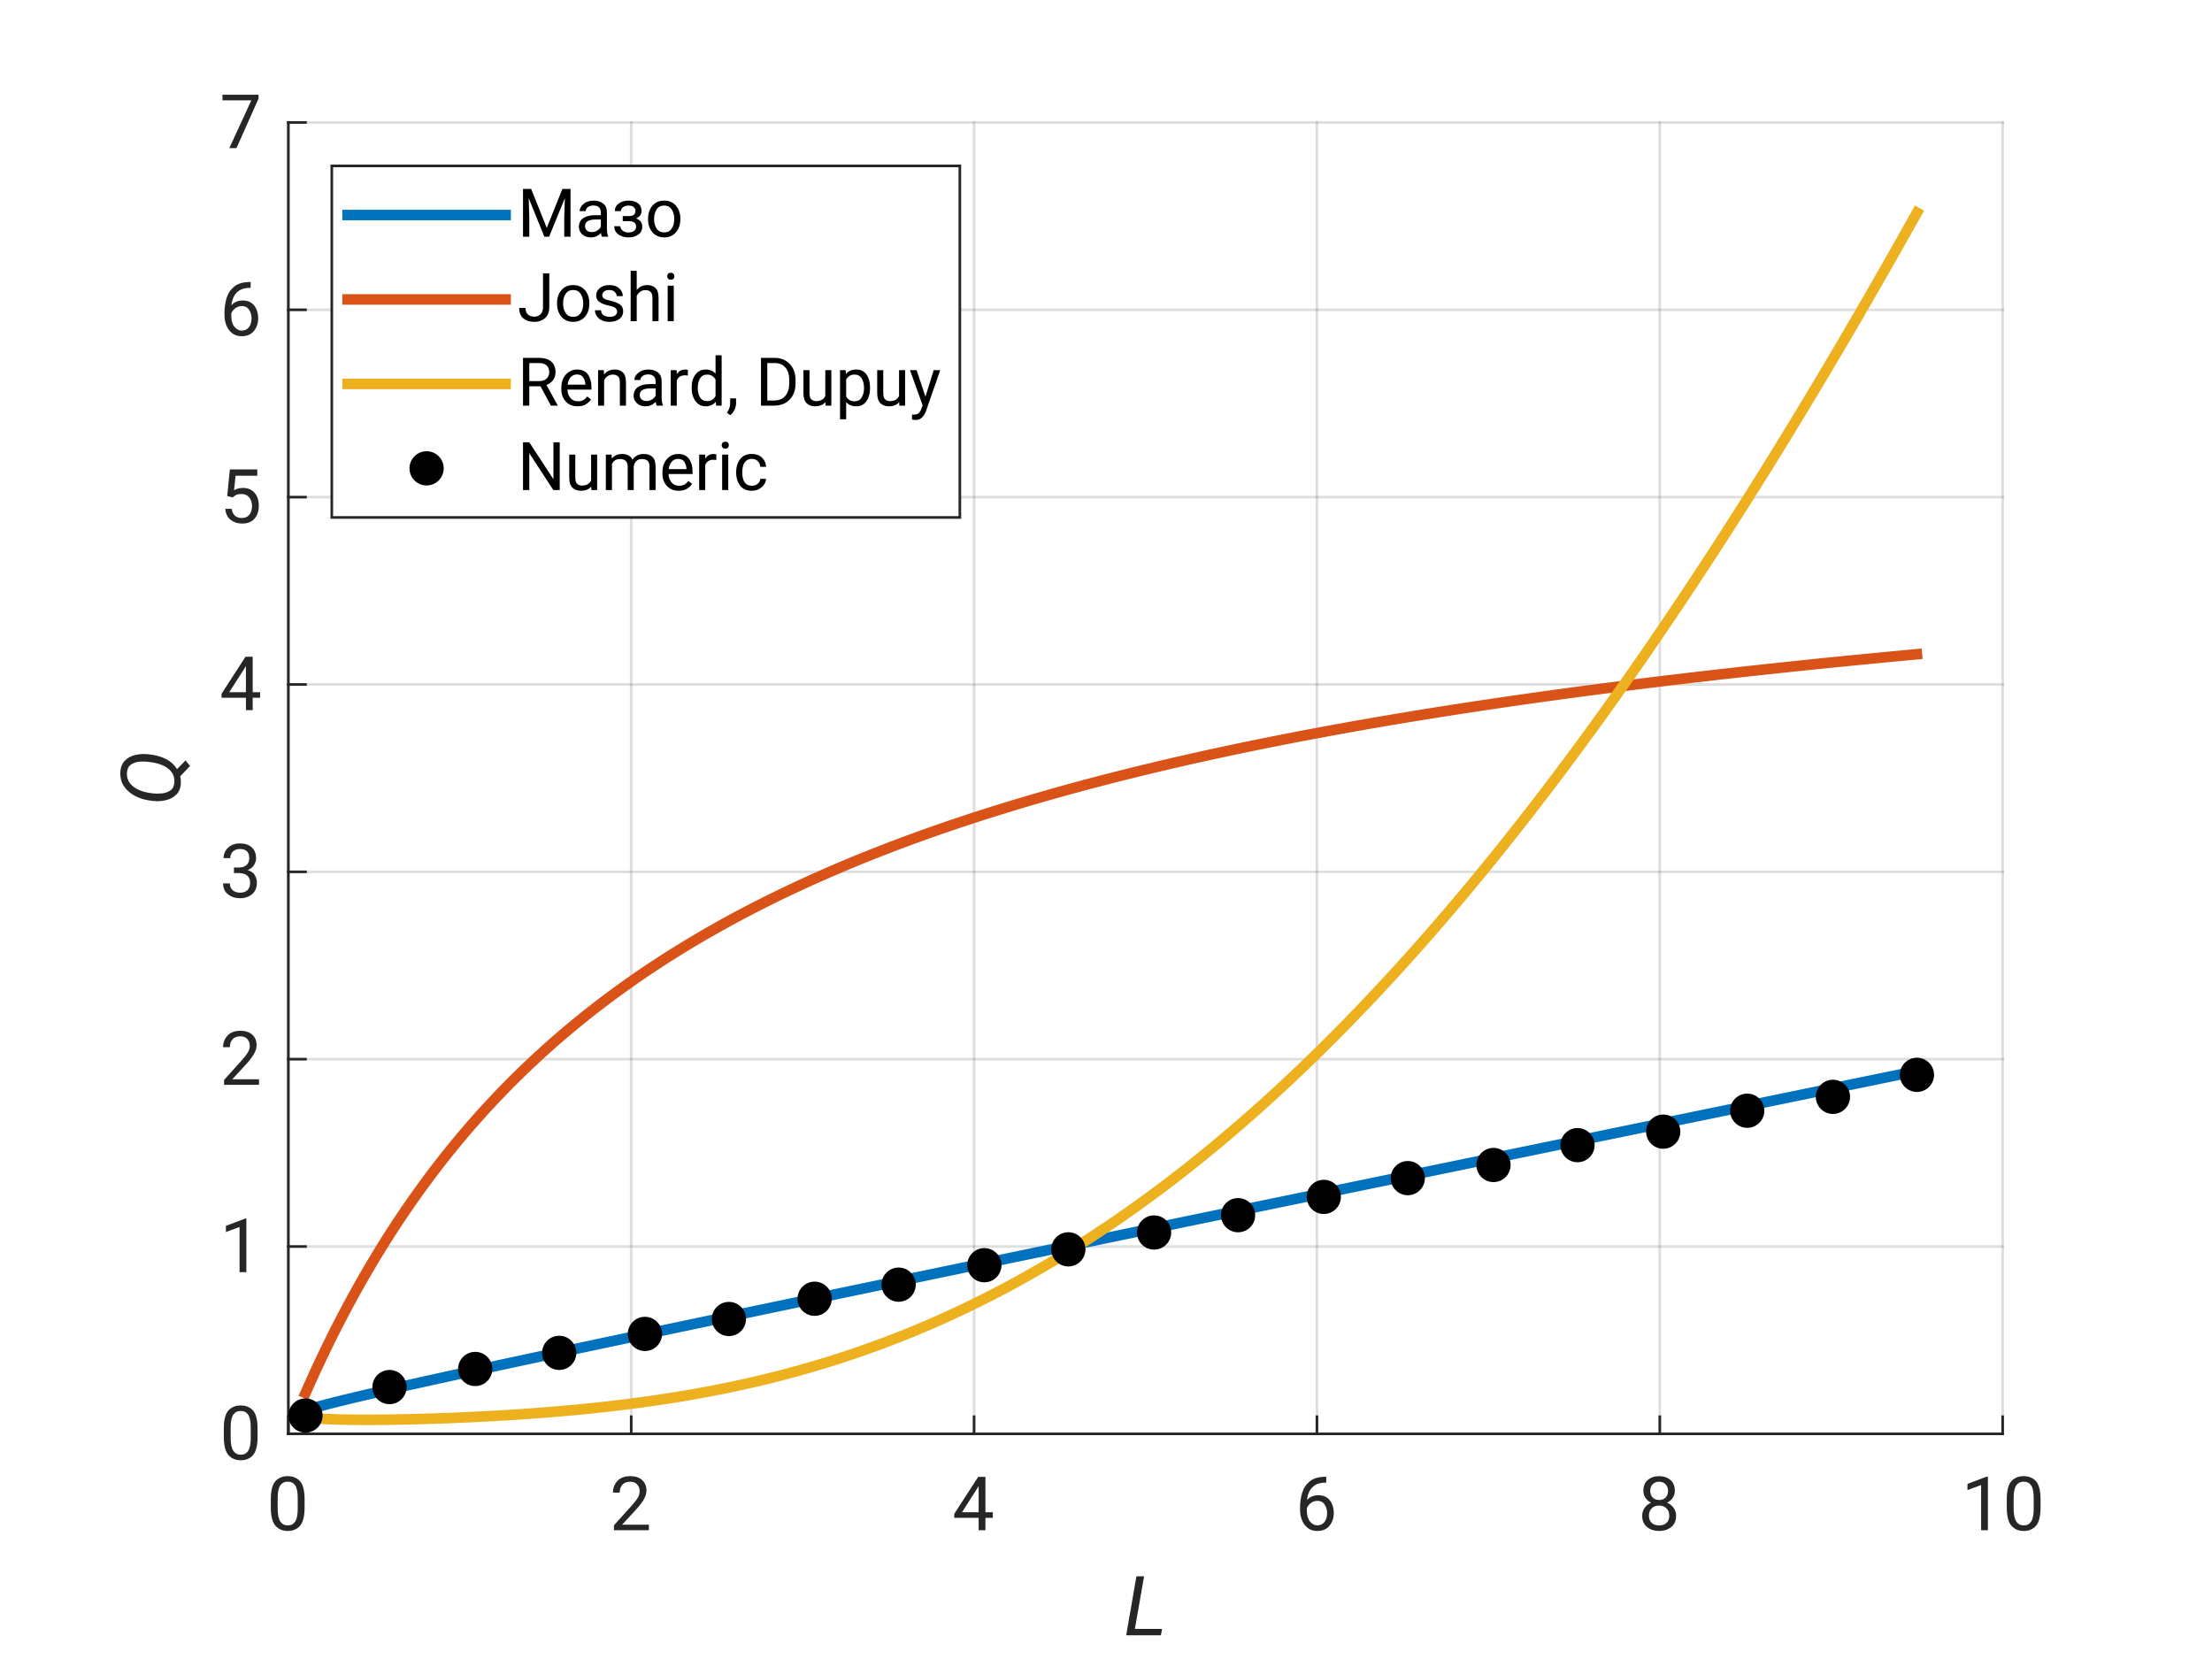<?xml version="1.0"?>
<!DOCTYPE svg PUBLIC '-//W3C//DTD SVG 1.0//EN'
          'http://www.w3.org/TR/2001/REC-SVG-20010904/DTD/svg10.dtd'>
<svg xmlns:xlink="http://www.w3.org/1999/xlink" style="fill-opacity:1; color-rendering:auto; color-interpolation:auto; text-rendering:auto; stroke:black; stroke-linecap:square; stroke-miterlimit:10; shape-rendering:auto; stroke-opacity:1; fill:black; stroke-dasharray:none; font-weight:normal; stroke-width:1; font-family:'Dialog'; font-style:normal; stroke-linejoin:miter; font-size:12px; stroke-dashoffset:0; image-rendering:auto;" width="560" height="420" xmlns="http://www.w3.org/2000/svg"
><rect width="100%" height="100%" fill="#333333" stroke="none"/><!--Generated by the Batik Graphics2D SVG Generator--><defs id="genericDefs"
  /><g
  ><defs id="defs1"
    ><clipPath clipPathUnits="userSpaceOnUse" id="clipPath1"
      ><path d="M0 0 L560 0 L560 420 L0 420 L0 0 Z"
      /></clipPath
    ></defs
    ><g style="fill:white; stroke:white;"
    ><rect x="0" y="0" width="560" style="clip-path:url(#clipPath1); stroke:none;" height="420"
    /></g
    ><g style="fill:white; text-rendering:optimizeSpeed; color-rendering:optimizeSpeed; image-rendering:optimizeSpeed; shape-rendering:crispEdges; stroke:white; color-interpolation:sRGB;"
    ><rect x="0" width="560" height="420" y="0" style="stroke:none;"
      /><path style="stroke:none;" d="M73 363 L507 363 L507 31 L73 31 Z"
    /></g
    ><g style="stroke-linecap:butt; fill-opacity:0.149; fill:rgb(38,38,38); text-rendering:geometricPrecision; image-rendering:optimizeQuality; color-rendering:optimizeQuality; stroke-linejoin:round; stroke:rgb(38,38,38); color-interpolation:linearRGB; stroke-width:0.667; stroke-opacity:0.149;"
    ><line y2="31" style="fill:none;" x1="73" x2="73" y1="363"
      /><line y2="31" style="fill:none;" x1="159.8" x2="159.8" y1="363"
      /><line y2="31" style="fill:none;" x1="246.6" x2="246.6" y1="363"
      /><line y2="31" style="fill:none;" x1="333.4" x2="333.4" y1="363"
      /><line y2="31" style="fill:none;" x1="420.2" x2="420.2" y1="363"
      /><line y2="31" style="fill:none;" x1="507" x2="507" y1="363"
      /><line y2="363" style="fill:none;" x1="507" x2="73" y1="363"
      /><line y2="315.571" style="fill:none;" x1="507" x2="73" y1="315.571"
      /><line y2="268.143" style="fill:none;" x1="507" x2="73" y1="268.143"
      /><line y2="220.714" style="fill:none;" x1="507" x2="73" y1="220.714"
      /><line y2="173.286" style="fill:none;" x1="507" x2="73" y1="173.286"
      /><line y2="125.857" style="fill:none;" x1="507" x2="73" y1="125.857"
      /><line y2="78.429" style="fill:none;" x1="507" x2="73" y1="78.429"
      /><line y2="31" style="fill:none;" x1="507" x2="73" y1="31"
      /><line x1="73" x2="507" y1="363" style="stroke-linecap:square; fill-opacity:1; fill:none; stroke-opacity:1;" y2="363"
      /><line x1="73" x2="73" y1="363" style="stroke-linecap:square; fill-opacity:1; fill:none; stroke-opacity:1;" y2="358.66"
      /><line x1="159.8" x2="159.8" y1="363" style="stroke-linecap:square; fill-opacity:1; fill:none; stroke-opacity:1;" y2="358.66"
      /><line x1="246.6" x2="246.6" y1="363" style="stroke-linecap:square; fill-opacity:1; fill:none; stroke-opacity:1;" y2="358.66"
      /><line x1="333.4" x2="333.4" y1="363" style="stroke-linecap:square; fill-opacity:1; fill:none; stroke-opacity:1;" y2="358.66"
      /><line x1="420.2" x2="420.2" y1="363" style="stroke-linecap:square; fill-opacity:1; fill:none; stroke-opacity:1;" y2="358.66"
      /><line x1="507" x2="507" y1="363" style="stroke-linecap:square; fill-opacity:1; fill:none; stroke-opacity:1;" y2="358.66"
    /></g
    ><g transform="translate(73,369.4)" style="font-size:18.667px; fill:rgb(38,38,38); text-rendering:geometricPrecision; image-rendering:optimizeQuality; color-rendering:optimizeQuality; font-family:'SansSerif'; stroke:rgb(38,38,38); color-interpolation:linearRGB;"
    ><path style="stroke:none;" d="M4.109 12.234 Q4.109 15.547 2.961 16.867 Q1.812 18.188 -0.156 18.188 Q-2.062 18.188 -3.227 16.906 Q-4.391 15.625 -4.438 12.438 L-4.438 10.172 Q-4.438 6.859 -3.273 5.586 Q-2.109 4.312 -0.172 4.312 Q1.766 4.312 2.914 5.547 Q4.062 6.781 4.109 9.953 L4.109 12.234 ZM2.375 9.875 Q2.375 7.594 1.727 6.648 Q1.078 5.703 -0.172 5.703 Q-1.375 5.703 -2.031 6.625 Q-2.688 7.547 -2.703 9.75 L-2.703 12.5 Q-2.703 14.766 -2.039 15.773 Q-1.375 16.781 -0.156 16.781 Q1.094 16.781 1.734 15.789 Q2.375 14.797 2.375 12.578 L2.375 9.875 Z"
    /></g
    ><g transform="translate(159.8,369.4)" style="font-size:18.667px; fill:rgb(38,38,38); text-rendering:geometricPrecision; image-rendering:optimizeQuality; color-rendering:optimizeQuality; font-family:'SansSerif'; stroke:rgb(38,38,38); color-interpolation:linearRGB;"
    ><path style="stroke:none;" d="M4.469 16.594 L4.469 18 L-4.375 18 L-4.375 16.766 L0.219 11.656 Q1.344 10.391 1.742 9.633 Q2.141 8.875 2.141 8.125 Q2.141 7.125 1.523 6.422 Q0.906 5.719 -0.219 5.719 Q-1.578 5.719 -2.242 6.484 Q-2.906 7.25 -2.906 8.469 L-4.625 8.469 Q-4.625 6.75 -3.5 5.531 Q-2.375 4.312 -0.219 4.312 Q1.688 4.312 2.773 5.305 Q3.859 6.297 3.859 7.922 Q3.859 9.109 3.125 10.305 Q2.391 11.5 1.312 12.672 L-2.297 16.594 L4.469 16.594 Z"
    /></g
    ><g transform="translate(246.6,369.4)" style="font-size:18.667px; fill:rgb(38,38,38); text-rendering:geometricPrecision; image-rendering:optimizeQuality; color-rendering:optimizeQuality; font-family:'SansSerif'; stroke:rgb(38,38,38); color-interpolation:linearRGB;"
    ><path style="stroke:none;" d="M-5.016 13.859 L1.047 4.484 L2.875 4.484 L2.875 13.453 L4.75 13.453 L4.75 14.859 L2.875 14.859 L2.875 18 L1.156 18 L1.156 14.859 L-5.016 14.859 L-5.016 13.859 ZM-3.062 13.453 L1.156 13.453 L1.156 6.828 L0.938 7.203 L-3.062 13.453 Z"
    /></g
    ><g transform="translate(333.4,369.4)" style="font-size:18.667px; fill:rgb(38,38,38); text-rendering:geometricPrecision; image-rendering:optimizeQuality; color-rendering:optimizeQuality; font-family:'SansSerif'; stroke:rgb(38,38,38); color-interpolation:linearRGB;"
    ><path style="stroke:none;" d="M4.266 13.594 Q4.266 15.516 3.195 16.852 Q2.125 18.188 0.078 18.188 Q-1.375 18.188 -2.344 17.414 Q-3.312 16.641 -3.789 15.445 Q-4.266 14.25 -4.266 13 L-4.266 12.188 Q-4.266 10.297 -3.734 8.523 Q-3.203 6.75 -1.797 5.609 Q-0.391 4.469 2.203 4.469 L2.359 4.469 L2.359 5.938 Q0.562 5.938 -0.438 6.562 Q-1.438 7.188 -1.922 8.195 Q-2.406 9.203 -2.516 10.359 Q-1.438 9.141 0.391 9.141 Q1.734 9.141 2.594 9.789 Q3.453 10.438 3.859 11.461 Q4.266 12.484 4.266 13.594 ZM-2.547 13.062 Q-2.547 14.859 -1.742 15.812 Q-0.938 16.766 0.078 16.766 Q1.266 16.766 1.922 15.898 Q2.578 15.031 2.578 13.672 Q2.578 12.469 1.969 11.516 Q1.359 10.562 0.109 10.562 Q-0.781 10.562 -1.516 11.102 Q-2.25 11.641 -2.547 12.406 L-2.547 13.062 Z"
    /></g
    ><g transform="translate(420.2,369.4)" style="font-size:18.667px; fill:rgb(38,38,38); text-rendering:geometricPrecision; image-rendering:optimizeQuality; color-rendering:optimizeQuality; font-family:'SansSerif'; stroke:rgb(38,38,38); color-interpolation:linearRGB;"
    ><path style="stroke:none;" d="M4.125 14.344 Q4.125 16.203 2.891 17.195 Q1.656 18.188 -0.164 18.188 Q-1.984 18.188 -3.219 17.195 Q-4.453 16.203 -4.453 14.344 Q-4.453 13.219 -3.852 12.352 Q-3.25 11.484 -2.203 11.031 Q-3.109 10.594 -3.633 9.797 Q-4.156 9 -4.156 8.016 Q-4.156 6.234 -3.031 5.273 Q-1.906 4.312 -0.172 4.312 Q1.562 4.312 2.688 5.273 Q3.812 6.234 3.812 8.016 Q3.812 9.016 3.273 9.805 Q2.734 10.594 1.844 11.031 Q2.891 11.484 3.508 12.352 Q4.125 13.219 4.125 14.344 ZM2.094 8.031 Q2.094 7.031 1.469 6.375 Q0.844 5.719 -0.172 5.719 Q-1.188 5.719 -1.805 6.344 Q-2.422 6.969 -2.422 8.031 Q-2.422 9.078 -1.805 9.711 Q-1.188 10.344 -0.172 10.344 Q0.844 10.344 1.469 9.711 Q2.094 9.078 2.094 8.031 ZM2.406 14.312 Q2.406 13.172 1.688 12.461 Q0.969 11.75 -0.188 11.75 Q-1.359 11.75 -2.055 12.461 Q-2.75 13.172 -2.75 14.312 Q-2.75 15.469 -2.055 16.125 Q-1.359 16.781 -0.164 16.781 Q1.031 16.781 1.719 16.125 Q2.406 15.469 2.406 14.312 Z"
    /></g
    ><g transform="translate(507,369.4)" style="font-size:18.667px; fill:rgb(38,38,38); text-rendering:geometricPrecision; image-rendering:optimizeQuality; color-rendering:optimizeQuality; font-family:'SansSerif'; stroke:rgb(38,38,38); color-interpolation:linearRGB;"
    ><path style="stroke:none;" d="M-3.734 4.422 L-3.734 18 L-5.453 18 L-5.453 6.562 L-8.906 7.828 L-8.906 6.266 L-4 4.422 L-3.734 4.422 ZM9.594 12.234 Q9.594 15.547 8.446 16.867 Q7.298 18.188 5.329 18.188 Q3.422 18.188 2.259 16.906 Q1.094 15.625 1.048 12.438 L1.048 10.172 Q1.048 6.859 2.212 5.586 Q3.376 4.312 5.313 4.312 Q7.251 4.312 8.399 5.547 Q9.547 6.781 9.594 9.953 L9.594 12.234 ZM7.86 9.875 Q7.86 7.594 7.212 6.648 Q6.563 5.703 5.313 5.703 Q4.11 5.703 3.454 6.625 Q2.797 7.547 2.782 9.75 L2.782 12.5 Q2.782 14.766 3.446 15.773 Q4.11 16.781 5.329 16.781 Q6.579 16.781 7.219 15.789 Q7.86 14.797 7.86 12.578 L7.86 9.875 Z"
    /></g
    ><g transform="translate(290,394)" style="font-size:20.533px; fill:rgb(38,38,38); text-rendering:geometricPrecision; image-rendering:optimizeQuality; color-rendering:optimizeQuality; font-style:italic; stroke:rgb(38,38,38); color-interpolation:linearRGB;"
    ><path style="stroke:none;" d="M4.188 18.391 L3.906 20 L-4.891 20 L-2.297 5.062 L-0.359 5.062 L-2.688 18.391 L4.188 18.391 Z"
    /></g
    ><g style="fill:rgb(38,38,38); text-rendering:geometricPrecision; image-rendering:optimizeQuality; color-rendering:optimizeQuality; stroke-linejoin:round; stroke:rgb(38,38,38); color-interpolation:linearRGB; stroke-width:0.667;"
    ><line y2="31" style="fill:none;" x1="73" x2="73" y1="363"
      /><line y2="363" style="fill:none;" x1="73" x2="77.34" y1="363"
      /><line y2="315.571" style="fill:none;" x1="73" x2="77.34" y1="315.571"
      /><line y2="268.143" style="fill:none;" x1="73" x2="77.34" y1="268.143"
      /><line y2="220.714" style="fill:none;" x1="73" x2="77.34" y1="220.714"
      /><line y2="173.286" style="fill:none;" x1="73" x2="77.34" y1="173.286"
      /><line y2="125.857" style="fill:none;" x1="73" x2="77.34" y1="125.857"
      /><line y2="78.429" style="fill:none;" x1="73" x2="77.34" y1="78.429"
      /><line y2="31" style="fill:none;" x1="73" x2="77.34" y1="31"
    /></g
    ><g transform="translate(66.6,363)" style="font-size:18.667px; fill:rgb(38,38,38); text-rendering:geometricPrecision; image-rendering:optimizeQuality; color-rendering:optimizeQuality; font-family:'SansSerif'; stroke:rgb(38,38,38); color-interpolation:linearRGB;"
    ><path style="stroke:none;" d="M-1.391 0.734 Q-1.391 4.047 -2.539 5.367 Q-3.688 6.688 -5.656 6.688 Q-7.562 6.688 -8.727 5.406 Q-9.891 4.125 -9.938 0.938 L-9.938 -1.328 Q-9.938 -4.641 -8.773 -5.914 Q-7.609 -7.188 -5.672 -7.188 Q-3.734 -7.188 -2.586 -5.953 Q-1.438 -4.719 -1.391 -1.547 L-1.391 0.734 ZM-3.125 -1.625 Q-3.125 -3.906 -3.773 -4.852 Q-4.422 -5.797 -5.672 -5.797 Q-6.875 -5.797 -7.531 -4.875 Q-8.188 -3.953 -8.203 -1.75 L-8.203 1 Q-8.203 3.266 -7.539 4.273 Q-6.875 5.281 -5.656 5.281 Q-4.406 5.281 -3.766 4.289 Q-3.125 3.297 -3.125 1.078 L-3.125 -1.625 Z"
    /></g
    ><g transform="translate(66.6,315.571)" style="font-size:18.667px; fill:rgb(38,38,38); text-rendering:geometricPrecision; image-rendering:optimizeQuality; color-rendering:optimizeQuality; font-family:'SansSerif'; stroke:rgb(38,38,38); color-interpolation:linearRGB;"
    ><path style="stroke:none;" d="M-4.234 -7.078 L-4.234 6.5 L-5.953 6.5 L-5.953 -4.938 L-9.406 -3.672 L-9.406 -5.234 L-4.5 -7.078 L-4.234 -7.078 Z"
    /></g
    ><g transform="translate(66.6,268.143)" style="font-size:18.667px; fill:rgb(38,38,38); text-rendering:geometricPrecision; image-rendering:optimizeQuality; color-rendering:optimizeQuality; font-family:'SansSerif'; stroke:rgb(38,38,38); color-interpolation:linearRGB;"
    ><path style="stroke:none;" d="M-1.031 5.094 L-1.031 6.5 L-9.875 6.5 L-9.875 5.266 L-5.281 0.156 Q-4.156 -1.109 -3.758 -1.867 Q-3.359 -2.625 -3.359 -3.375 Q-3.359 -4.375 -3.977 -5.078 Q-4.594 -5.781 -5.719 -5.781 Q-7.078 -5.781 -7.742 -5.016 Q-8.406 -4.25 -8.406 -3.031 L-10.125 -3.031 Q-10.125 -4.75 -9 -5.969 Q-7.875 -7.188 -5.719 -7.188 Q-3.812 -7.188 -2.727 -6.195 Q-1.641 -5.203 -1.641 -3.578 Q-1.641 -2.391 -2.375 -1.195 Q-3.109 0 -4.188 1.172 L-7.797 5.094 L-1.031 5.094 Z"
    /></g
    ><g transform="translate(66.6,220.714)" style="font-size:18.667px; fill:rgb(38,38,38); text-rendering:geometricPrecision; image-rendering:optimizeQuality; color-rendering:optimizeQuality; font-family:'SansSerif'; stroke:rgb(38,38,38); color-interpolation:linearRGB;"
    ><path style="stroke:none;" d="M-7.375 0.312 L-7.375 -1.094 L-6.109 -1.094 Q-4.781 -1.109 -4.133 -1.766 Q-3.484 -2.422 -3.484 -3.406 Q-3.484 -5.781 -5.844 -5.781 Q-6.938 -5.781 -7.617 -5.156 Q-8.297 -4.531 -8.297 -3.469 L-10 -3.469 Q-10 -5.016 -8.859 -6.102 Q-7.719 -7.188 -5.844 -7.188 Q-4.016 -7.188 -2.891 -6.219 Q-1.766 -5.25 -1.766 -3.375 Q-1.766 -2.625 -2.266 -1.766 Q-2.766 -0.906 -3.891 -0.438 Q-2.531 0 -2.047 0.906 Q-1.562 1.812 -1.562 2.734 Q-1.562 4.625 -2.781 5.656 Q-4 6.688 -5.828 6.688 Q-7.594 6.688 -8.859 5.711 Q-10.125 4.734 -10.125 2.922 L-8.406 2.922 Q-8.406 4 -7.711 4.641 Q-7.016 5.281 -5.828 5.281 Q-4.656 5.281 -3.969 4.656 Q-3.281 4.031 -3.281 2.773 Q-3.281 1.516 -4.062 0.914 Q-4.844 0.312 -6.141 0.312 L-7.375 0.312 Z"
    /></g
    ><g transform="translate(66.6,173.286)" style="font-size:18.667px; fill:rgb(38,38,38); text-rendering:geometricPrecision; image-rendering:optimizeQuality; color-rendering:optimizeQuality; font-family:'SansSerif'; stroke:rgb(38,38,38); color-interpolation:linearRGB;"
    ><path style="stroke:none;" d="M-10.516 2.359 L-4.453 -7.016 L-2.625 -7.016 L-2.625 1.953 L-0.75 1.953 L-0.75 3.359 L-2.625 3.359 L-2.625 6.5 L-4.344 6.5 L-4.344 3.359 L-10.516 3.359 L-10.516 2.359 ZM-8.562 1.953 L-4.344 1.953 L-4.344 -4.672 L-4.562 -4.297 L-8.562 1.953 Z"
    /></g
    ><g transform="translate(66.6,125.857)" style="font-size:18.667px; fill:rgb(38,38,38); text-rendering:geometricPrecision; image-rendering:optimizeQuality; color-rendering:optimizeQuality; font-family:'SansSerif'; stroke:rgb(38,38,38); color-interpolation:linearRGB;"
    ><path style="stroke:none;" d="M-7.703 0.078 L-9.078 -0.281 L-8.406 -7.016 L-1.469 -7.016 L-1.469 -5.422 L-6.953 -5.422 L-7.359 -1.75 Q-6.328 -2.328 -5.094 -2.328 Q-3.234 -2.328 -2.156 -1.102 Q-1.078 0.125 -1.078 2.188 Q-1.078 4.141 -2.133 5.414 Q-3.188 6.688 -5.344 6.688 Q-6.984 6.688 -8.188 5.766 Q-9.391 4.844 -9.578 2.953 L-7.938 2.953 Q-7.609 5.281 -5.344 5.281 Q-4.141 5.281 -3.469 4.453 Q-2.797 3.625 -2.797 2.219 Q-2.797 0.938 -3.5 0.07 Q-4.203 -0.797 -5.5 -0.797 Q-6.359 -0.797 -6.805 -0.562 Q-7.25 -0.328 -7.703 0.078 Z"
    /></g
    ><g transform="translate(66.6,78.429)" style="font-size:18.667px; fill:rgb(38,38,38); text-rendering:geometricPrecision; image-rendering:optimizeQuality; color-rendering:optimizeQuality; font-family:'SansSerif'; stroke:rgb(38,38,38); color-interpolation:linearRGB;"
    ><path style="stroke:none;" d="M-1.234 2.094 Q-1.234 4.016 -2.305 5.352 Q-3.375 6.688 -5.422 6.688 Q-6.875 6.688 -7.844 5.914 Q-8.812 5.141 -9.289 3.945 Q-9.766 2.75 -9.766 1.5 L-9.766 0.688 Q-9.766 -1.203 -9.234 -2.977 Q-8.703 -4.75 -7.297 -5.891 Q-5.891 -7.031 -3.297 -7.031 L-3.141 -7.031 L-3.141 -5.562 Q-4.938 -5.562 -5.938 -4.938 Q-6.938 -4.312 -7.422 -3.305 Q-7.906 -2.297 -8.016 -1.141 Q-6.938 -2.359 -5.109 -2.359 Q-3.766 -2.359 -2.906 -1.711 Q-2.047 -1.062 -1.641 -0.039 Q-1.234 0.984 -1.234 2.094 ZM-8.047 1.562 Q-8.047 3.359 -7.242 4.312 Q-6.438 5.266 -5.422 5.266 Q-4.234 5.266 -3.578 4.398 Q-2.922 3.531 -2.922 2.172 Q-2.922 0.969 -3.531 0.016 Q-4.141 -0.938 -5.391 -0.938 Q-6.281 -0.938 -7.016 -0.398 Q-7.75 0.141 -8.047 0.906 L-8.047 1.562 Z"
    /></g
    ><g transform="translate(66.6,31)" style="font-size:18.667px; fill:rgb(38,38,38); text-rendering:geometricPrecision; image-rendering:optimizeQuality; color-rendering:optimizeQuality; font-family:'SansSerif'; stroke:rgb(38,38,38); color-interpolation:linearRGB;"
    ><path style="stroke:none;" d="M-1.141 -7.016 L-1.141 -6.047 L-6.734 6.5 L-8.547 6.5 L-2.969 -5.594 L-10.281 -5.594 L-10.281 -7.016 L-1.141 -7.016 Z"
    /></g
    ><g transform="translate(51.6,197) rotate(-90)" style="font-size:20.533px; fill:rgb(38,38,38); text-rendering:geometricPrecision; image-rendering:optimizeQuality; color-rendering:optimizeQuality; font-style:italic; stroke:rgb(38,38,38); color-interpolation:linearRGB;"
    ><path style="stroke:none;" d="M4.5 -4.625 L3.078 -3.484 L0.469 -5.969 Q-0.344 -5.797 -1.047 -5.812 Q-3.016 -5.828 -4.117 -6.922 Q-5.219 -8.016 -5.594 -9.664 Q-5.969 -11.312 -5.75 -13 L-5.625 -13.938 Q-5.359 -15.75 -4.5 -17.414 Q-3.641 -19.078 -2.18 -20.125 Q-0.719 -21.172 1.312 -21.141 Q3.297 -21.094 4.406 -20.016 Q5.516 -18.938 5.883 -17.297 Q6.25 -15.656 6.031 -13.938 L5.906 -13 Q5.625 -11.109 4.781 -9.461 Q3.938 -7.812 2.281 -6.781 L4.5 -4.625 ZM4.156 -16.391 Q4.031 -17.656 3.367 -18.531 Q2.703 -19.406 1.219 -19.469 Q-0.297 -19.5 -1.328 -18.664 Q-2.359 -17.828 -2.945 -16.523 Q-3.531 -15.219 -3.719 -13.875 L-3.844 -12.984 Q-3.984 -11.844 -3.859 -10.578 Q-3.734 -9.312 -3.062 -8.406 Q-2.391 -7.5 -0.922 -7.453 Q0.609 -7.406 1.625 -8.227 Q2.641 -9.047 3.211 -10.352 Q3.781 -11.656 3.977 -12.984 Q4.172 -14.312 4.195 -15 Q4.219 -15.688 4.156 -16.391 Z"
    /></g
    ><g style="stroke-linecap:butt; fill:rgb(0,114,189); text-rendering:geometricPrecision; image-rendering:optimizeQuality; color-rendering:optimizeQuality; stroke-linejoin:round; stroke:rgb(0,114,189); color-interpolation:linearRGB; stroke-width:2.667;"
    ><path d="M77.34 357.055 L78.704 356.637 L80.069 356.247 L81.433 355.875 L82.798 355.516 L84.162 355.166 L85.526 354.824 L86.891 354.488 L88.255 354.157 L89.62 353.83 L90.984 353.507 L92.349 353.186 L93.713 352.869 L95.077 352.553 L96.442 352.24 L97.806 351.928 L99.171 351.618 L100.535 351.31 L101.9 351.003 L103.264 350.697 L104.628 350.393 L105.993 350.089 L107.357 349.786 L108.722 349.484 L110.086 349.183 L111.45 348.883 L112.815 348.584 L114.179 348.285 L115.544 347.986 L116.908 347.689 L118.272 347.392 L119.637 347.095 L121.001 346.799 L122.366 346.504 L123.73 346.208 L125.094 345.914 L126.459 345.619 L127.823 345.325 L129.188 345.032 L130.552 344.739 L131.917 344.446 L133.281 344.153 L134.645 343.861 L136.01 343.569 L137.374 343.277 L138.739 342.986 L140.103 342.695 L141.468 342.404 L142.832 342.113 L144.196 341.822 L145.561 341.532 L146.925 341.242 L148.29 340.952 L149.654 340.663 L151.018 340.373 L152.383 340.084 L153.747 339.795 L155.112 339.506 L156.476 339.217 L157.84 338.929 L159.205 338.64 L160.569 338.352 L161.934 338.064 L163.298 337.776 L164.662 337.488 L166.027 337.2 L167.391 336.913 L168.756 336.625 L170.12 336.338 L171.485 336.051 L172.849 335.764 L174.213 335.477 L175.578 335.19 L176.942 334.903 L178.307 334.617 L179.671 334.33 L181.036 334.044 L182.4 333.758 L183.764 333.471 L185.129 333.185 L186.493 332.899 L187.858 332.613 L189.222 332.327 L190.586 332.042 L191.951 331.756 L193.315 331.471 L194.68 331.185 L196.044 330.9 L197.409 330.614 L198.773 330.329 L200.137 330.044 L201.502 329.759 L202.866 329.474 L204.231 329.189 L205.595 328.904 L206.959 328.619 L208.324 328.334 L209.688 328.05 L211.053 327.765 L212.417 327.48 L213.781 327.196 L215.146 326.911 L216.51 326.627 L217.875 326.343 L219.239 326.058 L220.603 325.774 L221.968 325.49 L223.332 325.206 L224.697 324.922 L226.061 324.638 L227.426 324.354 L228.79 324.07 L230.154 323.786 L231.519 323.502 L232.883 323.219 L234.248 322.935 L235.612 322.651 L236.976 322.368 L238.341 322.084 L239.705 321.801 L241.07 321.517 L242.434 321.234 L243.799 320.95 L245.163 320.667 L246.527 320.384 L247.892 320.1 L249.256 319.817 L250.621 319.534 L251.985 319.251 L253.35 318.968 L254.714 318.685 L256.078 318.402 L257.443 318.119 L258.807 317.836 L260.172 317.553 L261.536 317.27 L262.9 316.987 L264.265 316.704 L265.629 316.421 L266.994 316.139 L268.358 315.856 L269.723 315.573 L271.087 315.291 L272.451 315.008 L273.816 314.725 L275.18 314.443 L276.545 314.16 L277.909 313.878 L279.273 313.595 L280.638 313.313 L282.002 313.03 L283.367 312.748 L284.731 312.466 L286.095 312.183 L287.46 311.901 L288.824 311.619 L290.189 311.337 L291.553 311.054 L292.918 310.772 L294.282 310.49 L295.646 310.208 L297.011 309.926 L298.375 309.644 L299.74 309.361 L301.104 309.079 L302.468 308.798 L303.833 308.515 L305.197 308.233 L306.562 307.952 L307.926 307.67 L309.291 307.388 L310.655 307.106 L312.019 306.824 L313.384 306.542 L314.748 306.26 L316.113 305.978 L317.477 305.697 L318.841 305.415 L320.206 305.133 L321.57 304.852 L322.935 304.57 L324.299 304.288 L325.663 304.007 L327.028 303.725 L328.392 303.443 L329.757 303.162 L331.121 302.88 L332.486 302.599 L333.85 302.317 L335.214 302.036 L336.579 301.754 L337.943 301.473 L339.308 301.191 L340.672 300.91 L342.036 300.628 L343.401 300.347 L344.765 300.066 L346.13 299.784 L347.494 299.503 L348.858 299.222 L350.223 298.94 L351.587 298.659 L352.952 298.378 L354.316 298.096 L355.681 297.815 L357.045 297.534 L358.409 297.253 L359.774 296.971 L361.138 296.69 L362.503 296.409 L363.867 296.128 L365.231 295.847 L366.596 295.566 L367.96 295.285 L369.325 295.003 L370.689 294.722 L372.054 294.441 L373.418 294.16 L374.782 293.879 L376.147 293.598 L377.511 293.317 L378.876 293.036 L380.24 292.755 L381.604 292.474 L382.969 292.193 L384.333 291.912 L385.698 291.632 L387.062 291.351 L388.426 291.07 L389.791 290.789 L391.155 290.508 L392.52 290.227 L393.884 289.946 L395.249 289.665 L396.613 289.385 L397.977 289.104 L399.342 288.823 L400.706 288.542 L402.071 288.261 L403.435 287.981 L404.8 287.7 L406.164 287.419 L407.528 287.139 L408.893 286.858 L410.257 286.577 L411.622 286.296 L412.986 286.016 L414.35 285.735 L415.715 285.454 L417.079 285.174 L418.444 284.893 L419.808 284.613 L421.173 284.332 L422.537 284.051 L423.901 283.771 L425.266 283.49 L426.63 283.209 L427.995 282.929 L429.359 282.648 L430.723 282.368 L432.088 282.087 L433.452 281.807 L434.817 281.526 L436.181 281.246 L437.546 280.965 L438.91 280.685 L440.274 280.404 L441.639 280.124 L443.003 279.844 L444.368 279.563 L445.732 279.283 L447.096 279.002 L448.461 278.722 L449.825 278.441 L451.19 278.161 L452.554 277.881 L453.918 277.6 L455.283 277.32 L456.647 277.04 L458.012 276.759 L459.376 276.479 L460.74 276.199 L462.105 275.918 L463.469 275.638 L464.834 275.358 L466.198 275.077 L467.563 274.797 L468.927 274.517 L470.291 274.236 L471.656 273.956 L473.02 273.676 L474.385 273.396 L475.749 273.115 L477.113 272.835 L478.478 272.555 L479.842 272.275 L481.207 271.995 L482.571 271.714 L483.936 271.434 L485.3 271.154" style="fill:none; fill-rule:evenodd;"
      /><path d="M77.34 352.685 L78.704 349.62 L80.069 346.634 L81.433 343.724 L82.798 340.887 L84.162 338.121 L85.526 335.423 L86.891 332.791 L88.255 330.221 L89.62 327.712 L90.984 325.262 L92.349 322.869 L93.713 320.531 L95.077 318.245 L96.442 316.011 L97.806 313.826 L99.171 311.689 L100.535 309.598 L101.9 307.551 L103.264 305.549 L104.628 303.588 L105.993 301.668 L107.357 299.787 L108.722 297.944 L110.086 296.139 L111.45 294.369 L112.815 292.635 L114.179 290.934 L115.544 289.266 L116.908 287.63 L118.272 286.025 L119.637 284.45 L121.001 282.905 L122.366 281.388 L123.73 279.899 L125.094 278.437 L126.459 277.001 L127.823 275.591 L129.188 274.205 L130.552 272.844 L131.917 271.506 L133.281 270.191 L134.645 268.899 L136.01 267.628 L137.374 266.379 L138.739 265.151 L140.103 263.942 L141.468 262.754 L142.832 261.585 L144.196 260.434 L145.561 259.302 L146.925 258.188 L148.29 257.091 L149.654 256.012 L151.018 254.949 L152.383 253.902 L153.747 252.871 L155.112 251.856 L156.476 250.856 L157.84 249.871 L159.205 248.901 L160.569 247.945 L161.934 247.002 L163.298 246.074 L164.662 245.158 L166.027 244.256 L167.391 243.366 L168.756 242.489 L170.12 241.624 L171.485 240.771 L172.849 239.93 L174.213 239.101 L175.578 238.282 L176.942 237.475 L178.307 236.678 L179.671 235.892 L181.036 235.116 L182.4 234.351 L183.764 233.596 L185.129 232.85 L186.493 232.114 L187.858 231.387 L189.222 230.67 L190.586 229.961 L191.951 229.262 L193.315 228.571 L194.68 227.889 L196.044 227.215 L197.409 226.549 L198.773 225.892 L200.137 225.243 L201.502 224.601 L202.866 223.967 L204.231 223.34 L205.595 222.721 L206.959 222.109 L208.324 221.505 L209.688 220.907 L211.053 220.316 L212.417 219.732 L213.781 219.155 L215.146 218.584 L216.51 218.019 L217.875 217.461 L219.239 216.91 L220.603 216.364 L221.968 215.824 L223.332 215.29 L224.697 214.762 L226.061 214.24 L227.426 213.724 L228.79 213.212 L230.154 212.707 L231.519 212.207 L232.883 211.712 L234.248 211.222 L235.612 210.737 L236.976 210.258 L238.341 209.783 L239.705 209.313 L241.07 208.848 L242.434 208.388 L243.799 207.932 L245.163 207.481 L246.527 207.035 L247.892 206.593 L249.256 206.155 L250.621 205.722 L251.985 205.293 L253.35 204.868 L254.714 204.447 L256.078 204.031 L257.443 203.618 L258.807 203.21 L260.172 202.805 L261.536 202.404 L262.9 202.007 L264.265 201.614 L265.629 201.224 L266.994 200.838 L268.358 200.456 L269.723 200.077 L271.087 199.701 L272.451 199.329 L273.816 198.961 L275.18 198.595 L276.545 198.233 L277.909 197.875 L279.273 197.519 L280.638 197.167 L282.002 196.818 L283.367 196.471 L284.731 196.128 L286.095 195.788 L287.46 195.451 L288.824 195.117 L290.189 194.786 L291.553 194.457 L292.918 194.132 L294.282 193.809 L295.646 193.489 L297.011 193.171 L298.375 192.857 L299.74 192.545 L301.104 192.235 L302.468 191.928 L303.833 191.624 L305.197 191.322 L306.562 191.023 L307.926 190.726 L309.291 190.431 L310.655 190.139 L312.019 189.849 L313.384 189.562 L314.748 189.277 L316.113 188.994 L317.477 188.714 L318.841 188.435 L320.206 188.159 L321.57 187.885 L322.935 187.613 L324.299 187.344 L325.663 187.076 L327.028 186.81 L328.392 186.547 L329.757 186.285 L331.121 186.026 L332.486 185.768 L333.85 185.513 L335.214 185.259 L336.579 185.007 L337.943 184.758 L339.308 184.51 L340.672 184.264 L342.036 184.019 L343.401 183.777 L344.765 183.536 L346.13 183.297 L347.494 183.06 L348.858 182.825 L350.223 182.591 L351.587 182.359 L352.952 182.129 L354.316 181.9 L355.681 181.673 L357.045 181.447 L358.409 181.223 L359.774 181.001 L361.138 180.78 L362.503 180.561 L363.867 180.344 L365.231 180.128 L366.596 179.913 L367.96 179.7 L369.325 179.488 L370.689 179.278 L372.054 179.069 L373.418 178.862 L374.782 178.656 L376.147 178.452 L377.511 178.249 L378.876 178.047 L380.24 177.846 L381.604 177.648 L382.969 177.45 L384.333 177.253 L385.698 177.058 L387.062 176.865 L388.426 176.672 L389.791 176.481 L391.155 176.291 L392.52 176.102 L393.884 175.915 L395.249 175.728 L396.613 175.543 L397.977 175.359 L399.342 175.176 L400.706 174.995 L402.071 174.815 L403.435 174.635 L404.8 174.457 L406.164 174.28 L407.528 174.104 L408.893 173.929 L410.257 173.756 L411.622 173.583 L412.986 173.412 L414.35 173.241 L415.715 173.072 L417.079 172.903 L418.444 172.736 L419.808 172.57 L421.173 172.405 L422.537 172.24 L423.901 172.077 L425.266 171.915 L426.63 171.753 L427.995 171.593 L429.359 171.434 L430.723 171.275 L432.088 171.118 L433.452 170.961 L434.817 170.805 L436.181 170.651 L437.546 170.497 L438.91 170.344 L440.274 170.192 L441.639 170.041 L443.003 169.891 L444.368 169.742 L445.732 169.593 L447.096 169.445 L448.461 169.299 L449.825 169.153 L451.19 169.007 L452.554 168.863 L453.918 168.72 L455.283 168.577 L456.647 168.435 L458.012 168.294 L459.376 168.154 L460.74 168.015 L462.105 167.876 L463.469 167.738 L464.834 167.601 L466.198 167.465 L467.563 167.329 L468.927 167.194 L470.291 167.06 L471.656 166.927 L473.02 166.794 L474.385 166.662 L475.749 166.531 L477.113 166.4 L478.478 166.27 L479.842 166.141 L481.207 166.013 L482.571 165.885 L483.936 165.758 L485.3 165.632" style="fill:none; fill-rule:evenodd; stroke:rgb(217,83,25);"
      /><path d="M77.34 359.122 L78.704 359.103 L80.069 359.145 L81.433 359.203 L82.798 359.26 L84.162 359.31 L85.526 359.351 L86.891 359.384 L88.255 359.409 L89.62 359.427 L90.984 359.438 L92.349 359.443 L93.713 359.442 L95.077 359.436 L96.442 359.426 L97.806 359.412 L99.171 359.393 L100.535 359.371 L101.9 359.345 L103.264 359.316 L104.628 359.284 L105.993 359.249 L107.357 359.21 L108.722 359.169 L110.086 359.125 L111.45 359.078 L112.815 359.028 L114.179 358.976 L115.544 358.921 L116.908 358.863 L118.272 358.802 L119.637 358.738 L121.001 358.672 L122.366 358.602 L123.73 358.53 L125.094 358.455 L126.459 358.377 L127.823 358.296 L129.188 358.212 L130.552 358.125 L131.917 358.035 L133.281 357.941 L134.645 357.844 L136.01 357.744 L137.374 357.64 L138.739 357.533 L140.103 357.422 L141.468 357.307 L142.832 357.189 L144.196 357.067 L145.561 356.941 L146.925 356.811 L148.29 356.676 L149.654 356.538 L151.018 356.395 L152.383 356.248 L153.747 356.096 L155.112 355.94 L156.476 355.779 L157.84 355.613 L159.205 355.443 L160.569 355.267 L161.934 355.086 L163.298 354.9 L164.662 354.709 L166.027 354.512 L167.391 354.31 L168.756 354.102 L170.12 353.889 L171.485 353.67 L172.849 353.444 L174.213 353.213 L175.578 352.976 L176.942 352.732 L178.307 352.483 L179.671 352.226 L181.036 351.964 L182.4 351.694 L183.764 351.418 L185.129 351.136 L186.493 350.846 L187.858 350.55 L189.222 350.246 L190.586 349.935 L191.951 349.617 L193.315 349.292 L194.68 348.959 L196.044 348.619 L197.409 348.272 L198.773 347.916 L200.137 347.553 L201.502 347.182 L202.866 346.804 L204.231 346.417 L205.595 346.022 L206.959 345.62 L208.324 345.209 L209.688 344.79 L211.053 344.362 L212.417 343.926 L213.781 343.482 L215.146 343.029 L216.51 342.568 L217.875 342.098 L219.239 341.62 L220.603 341.133 L221.968 340.637 L223.332 340.132 L224.697 339.618 L226.061 339.095 L227.426 338.563 L228.79 338.022 L230.154 337.472 L231.519 336.913 L232.883 336.345 L234.248 335.767 L235.612 335.18 L236.976 334.584 L238.341 333.978 L239.705 333.362 L241.07 332.738 L242.434 332.103 L243.799 331.459 L245.163 330.806 L246.527 330.142 L247.892 329.469 L249.256 328.787 L250.621 328.094 L251.985 327.392 L253.35 326.68 L254.714 325.958 L256.078 325.226 L257.443 324.484 L258.807 323.732 L260.172 322.969 L261.536 322.197 L262.9 321.415 L264.265 320.623 L265.629 319.82 L266.994 319.008 L268.358 318.185 L269.723 317.351 L271.087 316.508 L272.451 315.654 L273.816 314.79 L275.18 313.916 L276.545 313.031 L277.909 312.136 L279.273 311.23 L280.638 310.314 L282.002 309.387 L283.367 308.45 L284.731 307.503 L286.095 306.545 L287.46 305.576 L288.824 304.597 L290.189 303.607 L291.553 302.607 L292.918 301.596 L294.282 300.574 L295.646 299.542 L297.011 298.499 L298.375 297.446 L299.74 296.381 L301.104 295.306 L302.468 294.221 L303.833 293.124 L305.197 292.017 L306.562 290.899 L307.926 289.771 L309.291 288.631 L310.655 287.481 L312.019 286.32 L313.384 285.149 L314.748 283.966 L316.113 282.773 L317.477 281.569 L318.841 280.354 L320.206 279.128 L321.57 277.891 L322.935 276.644 L324.299 275.386 L325.663 274.117 L327.028 272.837 L328.392 271.546 L329.757 270.245 L331.121 268.932 L332.486 267.609 L333.85 266.275 L335.214 264.93 L336.579 263.575 L337.943 262.208 L339.308 260.831 L340.672 259.443 L342.036 258.044 L343.401 256.634 L344.765 255.214 L346.13 253.782 L347.494 252.34 L348.858 250.887 L350.223 249.423 L351.587 247.949 L352.952 246.464 L354.316 244.968 L355.681 243.461 L357.045 241.943 L358.409 240.415 L359.774 238.876 L361.138 237.326 L362.503 235.766 L363.867 234.195 L365.231 232.613 L366.596 231.021 L367.96 229.417 L369.325 227.804 L370.689 226.179 L372.054 224.544 L373.418 222.899 L374.782 221.243 L376.147 219.576 L377.511 217.899 L378.876 216.211 L380.24 214.512 L381.604 212.803 L382.969 211.084 L384.333 209.354 L385.698 207.614 L387.062 205.863 L388.426 204.102 L389.791 202.33 L391.155 200.548 L392.52 198.756 L393.884 196.953 L395.249 195.14 L396.613 193.316 L397.977 191.483 L399.342 189.639 L400.706 187.785 L402.071 185.92 L403.435 184.045 L404.8 182.161 L406.164 180.266 L407.528 178.36 L408.893 176.445 L410.257 174.52 L411.622 172.584 L412.986 170.639 L414.35 168.683 L415.715 166.718 L417.079 164.742 L418.444 162.757 L419.808 160.761 L421.173 158.756 L422.537 156.741 L423.901 154.716 L425.266 152.681 L426.63 150.636 L427.995 148.582 L429.359 146.517 L430.723 144.443 L432.088 142.36 L433.452 140.266 L434.817 138.163 L436.181 136.051 L437.546 133.929 L438.91 131.797 L440.274 129.656 L441.639 127.505 L443.003 125.345 L444.368 123.175 L445.732 120.996 L447.096 118.807 L448.461 116.609 L449.825 114.402 L451.19 112.186 L452.554 109.96 L453.918 107.725 L455.283 105.48 L456.647 103.227 L458.012 100.964 L459.376 98.692 L460.74 96.412 L462.105 94.122 L463.469 91.823 L464.834 89.515 L466.198 87.198 L467.563 84.872 L468.927 82.537 L470.291 80.194 L471.656 77.841 L473.02 75.48 L474.385 73.11 L475.749 70.731 L477.113 68.343 L478.478 65.947 L479.842 63.542 L481.207 61.128 L482.571 58.706 L483.936 56.276 L485.3 53.836" style="fill:none; fill-rule:evenodd; stroke:rgb(237,177,32);"
    /></g
    ><g style="text-rendering:geometricPrecision; color-rendering:optimizeQuality; color-interpolation:linearRGB; image-rendering:optimizeQuality;" transform="translate(77.34,358.359)"
    ><circle r="4" style="stroke:none;" cx="0" cy="0"
    /></g
    ><g transform="translate(77.34,358.359)" style="stroke-linecap:butt; text-rendering:geometricPrecision; color-rendering:optimizeQuality; image-rendering:optimizeQuality; stroke-linejoin:round; color-interpolation:linearRGB; stroke-width:2.667;"
    ><path style="stroke:none;" d="M0 -3.667 C2.025 -3.667 3.667 -2.025 3.667 0 L3.667 0 C3.667 2.025 2.025 3.667 -0 3.667 C-2.025 3.667 -3.667 2.025 -3.667 -0 C-3.667 -2.025 -2.025 -3.667 0 -3.667 ZM0 -4.333 C-2.393 -4.333 -4.333 -2.393 -4.333 -0 C-4.333 2.393 -2.393 4.333 -0 4.333 C2.393 4.333 4.333 2.393 4.333 0 L4.333 0 C4.333 -2.393 2.393 -4.333 0 -4.333 Z"
    /></g
    ><g style="text-rendering:geometricPrecision; color-rendering:optimizeQuality; color-interpolation:linearRGB; image-rendering:optimizeQuality;" transform="translate(98.606,351.154)"
    ><circle r="4" style="stroke:none;" cx="0" cy="0"
    /></g
    ><g transform="translate(98.606,351.154)" style="stroke-linecap:butt; text-rendering:geometricPrecision; color-rendering:optimizeQuality; image-rendering:optimizeQuality; stroke-linejoin:round; color-interpolation:linearRGB; stroke-width:2.667;"
    ><path style="stroke:none;" d="M0 -3.667 C2.025 -3.667 3.667 -2.025 3.667 0 L3.667 0 C3.667 2.025 2.025 3.667 -0 3.667 C-2.025 3.667 -3.667 2.025 -3.667 -0 C-3.667 -2.025 -2.025 -3.667 0 -3.667 ZM0 -4.333 C-2.393 -4.333 -4.333 -2.393 -4.333 -0 C-4.333 2.393 -2.393 4.333 -0 4.333 C2.393 4.333 4.333 2.393 4.333 0 L4.333 0 C4.333 -2.393 2.393 -4.333 0 -4.333 Z"
    /></g
    ><g style="text-rendering:geometricPrecision; color-rendering:optimizeQuality; color-interpolation:linearRGB; image-rendering:optimizeQuality;" transform="translate(120.306,346.574)"
    ><circle r="4" style="stroke:none;" cx="0" cy="0"
    /></g
    ><g transform="translate(120.306,346.574)" style="stroke-linecap:butt; text-rendering:geometricPrecision; color-rendering:optimizeQuality; image-rendering:optimizeQuality; stroke-linejoin:round; color-interpolation:linearRGB; stroke-width:2.667;"
    ><path style="stroke:none;" d="M0 -3.667 C2.025 -3.667 3.667 -2.025 3.667 0 L3.667 0 C3.667 2.025 2.025 3.667 -0 3.667 C-2.025 3.667 -3.667 2.025 -3.667 -0 C-3.667 -2.025 -2.025 -3.667 0 -3.667 ZM0 -4.333 C-2.393 -4.333 -4.333 -2.393 -4.333 -0 C-4.333 2.393 -2.393 4.333 -0 4.333 C2.393 4.333 4.333 2.393 4.333 0 L4.333 0 C4.333 -2.393 2.393 -4.333 0 -4.333 Z"
    /></g
    ><g style="text-rendering:geometricPrecision; color-rendering:optimizeQuality; color-interpolation:linearRGB; image-rendering:optimizeQuality;" transform="translate(141.572,342.495)"
    ><circle r="4" style="stroke:none;" cx="0" cy="0"
    /></g
    ><g transform="translate(141.572,342.495)" style="stroke-linecap:butt; text-rendering:geometricPrecision; color-rendering:optimizeQuality; image-rendering:optimizeQuality; stroke-linejoin:round; color-interpolation:linearRGB; stroke-width:2.667;"
    ><path style="stroke:none;" d="M0 -3.667 C2.025 -3.667 3.667 -2.025 3.667 0 L3.667 0 C3.667 2.025 2.025 3.667 -0 3.667 C-2.025 3.667 -3.667 2.025 -3.667 -0 C-3.667 -2.025 -2.025 -3.667 0 -3.667 ZM0 -4.333 C-2.393 -4.333 -4.333 -2.393 -4.333 -0 C-4.333 2.393 -2.393 4.333 -0 4.333 C2.393 4.333 4.333 2.393 4.333 0 L4.333 0 C4.333 -2.393 2.393 -4.333 0 -4.333 Z"
    /></g
    ><g style="text-rendering:geometricPrecision; color-rendering:optimizeQuality; color-interpolation:linearRGB; image-rendering:optimizeQuality;" transform="translate(163.272,337.7)"
    ><circle r="4" style="stroke:none;" cx="0" cy="0"
    /></g
    ><g transform="translate(163.272,337.7)" style="stroke-linecap:butt; text-rendering:geometricPrecision; color-rendering:optimizeQuality; image-rendering:optimizeQuality; stroke-linejoin:round; color-interpolation:linearRGB; stroke-width:2.667;"
    ><path style="stroke:none;" d="M0 -3.667 C2.025 -3.667 3.667 -2.025 3.667 0 L3.667 0 C3.667 2.025 2.025 3.667 -0 3.667 C-2.025 3.667 -3.667 2.025 -3.667 -0 C-3.667 -2.025 -2.025 -3.667 0 -3.667 ZM0 -4.333 C-2.393 -4.333 -4.333 -2.393 -4.333 -0 C-4.333 2.393 -2.393 4.333 -0 4.333 C2.393 4.333 4.333 2.393 4.333 0 L4.333 0 C4.333 -2.393 2.393 -4.333 0 -4.333 Z"
    /></g
    ><g style="text-rendering:geometricPrecision; color-rendering:optimizeQuality; color-interpolation:linearRGB; image-rendering:optimizeQuality;" transform="translate(184.538,333.921)"
    ><circle r="4" style="stroke:none;" cx="0" cy="0"
    /></g
    ><g transform="translate(184.538,333.921)" style="stroke-linecap:butt; text-rendering:geometricPrecision; color-rendering:optimizeQuality; image-rendering:optimizeQuality; stroke-linejoin:round; color-interpolation:linearRGB; stroke-width:2.667;"
    ><path style="stroke:none;" d="M0 -3.667 C2.025 -3.667 3.667 -2.025 3.667 0 L3.667 0 C3.667 2.025 2.025 3.667 -0 3.667 C-2.025 3.667 -3.667 2.025 -3.667 -0 C-3.667 -2.025 -2.025 -3.667 0 -3.667 ZM0 -4.333 C-2.393 -4.333 -4.333 -2.393 -4.333 -0 C-4.333 2.393 -2.393 4.333 -0 4.333 C2.393 4.333 4.333 2.393 4.333 0 L4.333 0 C4.333 -2.393 2.393 -4.333 0 -4.333 Z"
    /></g
    ><g style="text-rendering:geometricPrecision; color-rendering:optimizeQuality; color-interpolation:linearRGB; image-rendering:optimizeQuality;" transform="translate(206.238,328.795)"
    ><circle r="4" style="stroke:none;" cx="0" cy="0"
    /></g
    ><g transform="translate(206.238,328.795)" style="stroke-linecap:butt; text-rendering:geometricPrecision; color-rendering:optimizeQuality; image-rendering:optimizeQuality; stroke-linejoin:round; color-interpolation:linearRGB; stroke-width:2.667;"
    ><path style="stroke:none;" d="M0 -3.667 C2.025 -3.667 3.667 -2.025 3.667 0 L3.667 0 C3.667 2.025 2.025 3.667 -0 3.667 C-2.025 3.667 -3.667 2.025 -3.667 -0 C-3.667 -2.025 -2.025 -3.667 0 -3.667 ZM0 -4.333 C-2.393 -4.333 -4.333 -2.393 -4.333 -0 C-4.333 2.393 -2.393 4.333 -0 4.333 C2.393 4.333 4.333 2.393 4.333 0 L4.333 0 C4.333 -2.393 2.393 -4.333 0 -4.333 Z"
    /></g
    ><g style="text-rendering:geometricPrecision; color-rendering:optimizeQuality; color-interpolation:linearRGB; image-rendering:optimizeQuality;" transform="translate(227.504,325.229)"
    ><circle r="4" style="stroke:none;" cx="0" cy="0"
    /></g
    ><g transform="translate(227.504,325.229)" style="stroke-linecap:butt; text-rendering:geometricPrecision; color-rendering:optimizeQuality; image-rendering:optimizeQuality; stroke-linejoin:round; color-interpolation:linearRGB; stroke-width:2.667;"
    ><path style="stroke:none;" d="M0 -3.667 C2.025 -3.667 3.667 -2.025 3.667 0 L3.667 0 C3.667 2.025 2.025 3.667 -0 3.667 C-2.025 3.667 -3.667 2.025 -3.667 -0 C-3.667 -2.025 -2.025 -3.667 0 -3.667 ZM0 -4.333 C-2.393 -4.333 -4.333 -2.393 -4.333 -0 C-4.333 2.393 -2.393 4.333 -0 4.333 C2.393 4.333 4.333 2.393 4.333 0 L4.333 0 C4.333 -2.393 2.393 -4.333 0 -4.333 Z"
    /></g
    ><g style="text-rendering:geometricPrecision; color-rendering:optimizeQuality; color-interpolation:linearRGB; image-rendering:optimizeQuality;" transform="translate(249.204,320.306)"
    ><circle r="4" style="stroke:none;" cx="0" cy="0"
    /></g
    ><g transform="translate(249.204,320.306)" style="stroke-linecap:butt; text-rendering:geometricPrecision; color-rendering:optimizeQuality; image-rendering:optimizeQuality; stroke-linejoin:round; color-interpolation:linearRGB; stroke-width:2.667;"
    ><path style="stroke:none;" d="M0 -3.667 C2.025 -3.667 3.667 -2.025 3.667 0 L3.667 0 C3.667 2.025 2.025 3.667 -0 3.667 C-2.025 3.667 -3.667 2.025 -3.667 -0 C-3.667 -2.025 -2.025 -3.667 0 -3.667 ZM0 -4.333 C-2.393 -4.333 -4.333 -2.393 -4.333 -0 C-4.333 2.393 -2.393 4.333 -0 4.333 C2.393 4.333 4.333 2.393 4.333 0 L4.333 0 C4.333 -2.393 2.393 -4.333 0 -4.333 Z"
    /></g
    ><g style="text-rendering:geometricPrecision; color-rendering:optimizeQuality; color-interpolation:linearRGB; image-rendering:optimizeQuality;" transform="translate(270.47,316.286)"
    ><circle r="4" style="stroke:none;" cx="0" cy="0"
    /></g
    ><g transform="translate(270.47,316.286)" style="stroke-linecap:butt; text-rendering:geometricPrecision; color-rendering:optimizeQuality; image-rendering:optimizeQuality; stroke-linejoin:round; color-interpolation:linearRGB; stroke-width:2.667;"
    ><path style="stroke:none;" d="M0 -3.667 C2.025 -3.667 3.667 -2.025 3.667 0 L3.667 0 C3.667 2.025 2.025 3.667 -0 3.667 C-2.025 3.667 -3.667 2.025 -3.667 -0 C-3.667 -2.025 -2.025 -3.667 0 -3.667 ZM0 -4.333 C-2.393 -4.333 -4.333 -2.393 -4.333 -0 C-4.333 2.393 -2.393 4.333 -0 4.333 C2.393 4.333 4.333 2.393 4.333 0 L4.333 0 C4.333 -2.393 2.393 -4.333 0 -4.333 Z"
    /></g
    ><g style="text-rendering:geometricPrecision; color-rendering:optimizeQuality; color-interpolation:linearRGB; image-rendering:optimizeQuality;" transform="translate(292.17,312.024)"
    ><circle r="4" style="stroke:none;" cx="0" cy="0"
    /></g
    ><g transform="translate(292.17,312.024)" style="stroke-linecap:butt; text-rendering:geometricPrecision; color-rendering:optimizeQuality; image-rendering:optimizeQuality; stroke-linejoin:round; color-interpolation:linearRGB; stroke-width:2.667;"
    ><path style="stroke:none;" d="M0 -3.667 C2.025 -3.667 3.667 -2.025 3.667 0 L3.667 0 C3.667 2.025 2.025 3.667 -0 3.667 C-2.025 3.667 -3.667 2.025 -3.667 -0 C-3.667 -2.025 -2.025 -3.667 0 -3.667 ZM0 -4.333 C-2.393 -4.333 -4.333 -2.393 -4.333 -0 C-4.333 2.393 -2.393 4.333 -0 4.333 C2.393 4.333 4.333 2.393 4.333 0 L4.333 0 C4.333 -2.393 2.393 -4.333 0 -4.333 Z"
    /></g
    ><g style="text-rendering:geometricPrecision; color-rendering:optimizeQuality; color-interpolation:linearRGB; image-rendering:optimizeQuality;" transform="translate(313.436,307.64)"
    ><circle r="4" style="stroke:none;" cx="0" cy="0"
    /></g
    ><g transform="translate(313.436,307.64)" style="stroke-linecap:butt; text-rendering:geometricPrecision; color-rendering:optimizeQuality; image-rendering:optimizeQuality; stroke-linejoin:round; color-interpolation:linearRGB; stroke-width:2.667;"
    ><path style="stroke:none;" d="M0 -3.667 C2.025 -3.667 3.667 -2.025 3.667 0 L3.667 0 C3.667 2.025 2.025 3.667 -0 3.667 C-2.025 3.667 -3.667 2.025 -3.667 -0 C-3.667 -2.025 -2.025 -3.667 0 -3.667 ZM0 -4.333 C-2.393 -4.333 -4.333 -2.393 -4.333 -0 C-4.333 2.393 -2.393 4.333 -0 4.333 C2.393 4.333 4.333 2.393 4.333 0 L4.333 0 C4.333 -2.393 2.393 -4.333 0 -4.333 Z"
    /></g
    ><g style="text-rendering:geometricPrecision; color-rendering:optimizeQuality; color-interpolation:linearRGB; image-rendering:optimizeQuality;" transform="translate(335.136,303.009)"
    ><circle r="4" style="stroke:none;" cx="0" cy="0"
    /></g
    ><g transform="translate(335.136,303.009)" style="stroke-linecap:butt; text-rendering:geometricPrecision; color-rendering:optimizeQuality; image-rendering:optimizeQuality; stroke-linejoin:round; color-interpolation:linearRGB; stroke-width:2.667;"
    ><path style="stroke:none;" d="M0 -3.667 C2.025 -3.667 3.667 -2.025 3.667 0 L3.667 0 C3.667 2.025 2.025 3.667 -0 3.667 C-2.025 3.667 -3.667 2.025 -3.667 -0 C-3.667 -2.025 -2.025 -3.667 0 -3.667 ZM0 -4.333 C-2.393 -4.333 -4.333 -2.393 -4.333 -0 C-4.333 2.393 -2.393 4.333 -0 4.333 C2.393 4.333 4.333 2.393 4.333 0 L4.333 0 C4.333 -2.393 2.393 -4.333 0 -4.333 Z"
    /></g
    ><g style="text-rendering:geometricPrecision; color-rendering:optimizeQuality; color-interpolation:linearRGB; image-rendering:optimizeQuality;" transform="translate(356.402,298.258)"
    ><circle r="4" style="stroke:none;" cx="0" cy="0"
    /></g
    ><g transform="translate(356.402,298.258)" style="stroke-linecap:butt; text-rendering:geometricPrecision; color-rendering:optimizeQuality; image-rendering:optimizeQuality; stroke-linejoin:round; color-interpolation:linearRGB; stroke-width:2.667;"
    ><path style="stroke:none;" d="M0 -3.667 C2.025 -3.667 3.667 -2.025 3.667 0 L3.667 0 C3.667 2.025 2.025 3.667 -0 3.667 C-2.025 3.667 -3.667 2.025 -3.667 -0 C-3.667 -2.025 -2.025 -3.667 0 -3.667 ZM0 -4.333 C-2.393 -4.333 -4.333 -2.393 -4.333 -0 C-4.333 2.393 -2.393 4.333 -0 4.333 C2.393 4.333 4.333 2.393 4.333 0 L4.333 0 C4.333 -2.393 2.393 -4.333 0 -4.333 Z"
    /></g
    ><g style="text-rendering:geometricPrecision; color-rendering:optimizeQuality; color-interpolation:linearRGB; image-rendering:optimizeQuality;" transform="translate(378.102,294.933)"
    ><circle r="4" style="stroke:none;" cx="0" cy="0"
    /></g
    ><g transform="translate(378.102,294.933)" style="stroke-linecap:butt; text-rendering:geometricPrecision; color-rendering:optimizeQuality; image-rendering:optimizeQuality; stroke-linejoin:round; color-interpolation:linearRGB; stroke-width:2.667;"
    ><path style="stroke:none;" d="M0 -3.667 C2.025 -3.667 3.667 -2.025 3.667 0 L3.667 0 C3.667 2.025 2.025 3.667 -0 3.667 C-2.025 3.667 -3.667 2.025 -3.667 -0 C-3.667 -2.025 -2.025 -3.667 0 -3.667 ZM0 -4.333 C-2.393 -4.333 -4.333 -2.393 -4.333 -0 C-4.333 2.393 -2.393 4.333 -0 4.333 C2.393 4.333 4.333 2.393 4.333 0 L4.333 0 C4.333 -2.393 2.393 -4.333 0 -4.333 Z"
    /></g
    ><g style="text-rendering:geometricPrecision; color-rendering:optimizeQuality; color-interpolation:linearRGB; image-rendering:optimizeQuality;" transform="translate(399.368,289.91)"
    ><circle r="4" style="stroke:none;" cx="0" cy="0"
    /></g
    ><g transform="translate(399.368,289.91)" style="stroke-linecap:butt; text-rendering:geometricPrecision; color-rendering:optimizeQuality; image-rendering:optimizeQuality; stroke-linejoin:round; color-interpolation:linearRGB; stroke-width:2.667;"
    ><path style="stroke:none;" d="M0 -3.667 C2.025 -3.667 3.667 -2.025 3.667 0 L3.667 0 C3.667 2.025 2.025 3.667 -0 3.667 C-2.025 3.667 -3.667 2.025 -3.667 -0 C-3.667 -2.025 -2.025 -3.667 0 -3.667 ZM0 -4.333 C-2.393 -4.333 -4.333 -2.393 -4.333 -0 C-4.333 2.393 -2.393 4.333 -0 4.333 C2.393 4.333 4.333 2.393 4.333 0 L4.333 0 C4.333 -2.393 2.393 -4.333 0 -4.333 Z"
    /></g
    ><g style="text-rendering:geometricPrecision; color-rendering:optimizeQuality; color-interpolation:linearRGB; image-rendering:optimizeQuality;" transform="translate(421.068,286.491)"
    ><circle r="4" style="stroke:none;" cx="0" cy="0"
    /></g
    ><g transform="translate(421.068,286.491)" style="stroke-linecap:butt; text-rendering:geometricPrecision; color-rendering:optimizeQuality; image-rendering:optimizeQuality; stroke-linejoin:round; color-interpolation:linearRGB; stroke-width:2.667;"
    ><path style="stroke:none;" d="M0 -3.667 C2.025 -3.667 3.667 -2.025 3.667 0 L3.667 0 C3.667 2.025 2.025 3.667 -0 3.667 C-2.025 3.667 -3.667 2.025 -3.667 -0 C-3.667 -2.025 -2.025 -3.667 0 -3.667 ZM0 -4.333 C-2.393 -4.333 -4.333 -2.393 -4.333 -0 C-4.333 2.393 -2.393 4.333 -0 4.333 C2.393 4.333 4.333 2.393 4.333 0 L4.333 0 C4.333 -2.393 2.393 -4.333 0 -4.333 Z"
    /></g
    ><g style="text-rendering:geometricPrecision; color-rendering:optimizeQuality; color-interpolation:linearRGB; image-rendering:optimizeQuality;" transform="translate(442.334,281.195)"
    ><circle r="4" style="stroke:none;" cx="0" cy="0"
    /></g
    ><g transform="translate(442.334,281.195)" style="stroke-linecap:butt; text-rendering:geometricPrecision; color-rendering:optimizeQuality; image-rendering:optimizeQuality; stroke-linejoin:round; color-interpolation:linearRGB; stroke-width:2.667;"
    ><path style="stroke:none;" d="M0 -3.667 C2.025 -3.667 3.667 -2.025 3.667 0 L3.667 0 C3.667 2.025 2.025 3.667 -0 3.667 C-2.025 3.667 -3.667 2.025 -3.667 -0 C-3.667 -2.025 -2.025 -3.667 0 -3.667 ZM0 -4.333 C-2.393 -4.333 -4.333 -2.393 -4.333 -0 C-4.333 2.393 -2.393 4.333 -0 4.333 C2.393 4.333 4.333 2.393 4.333 0 L4.333 0 C4.333 -2.393 2.393 -4.333 0 -4.333 Z"
    /></g
    ><g style="text-rendering:geometricPrecision; color-rendering:optimizeQuality; color-interpolation:linearRGB; image-rendering:optimizeQuality;" transform="translate(464.034,277.684)"
    ><circle r="4" style="stroke:none;" cx="0" cy="0"
    /></g
    ><g transform="translate(464.034,277.684)" style="stroke-linecap:butt; text-rendering:geometricPrecision; color-rendering:optimizeQuality; image-rendering:optimizeQuality; stroke-linejoin:round; color-interpolation:linearRGB; stroke-width:2.667;"
    ><path style="stroke:none;" d="M0 -3.667 C2.025 -3.667 3.667 -2.025 3.667 0 L3.667 0 C3.667 2.025 2.025 3.667 -0 3.667 C-2.025 3.667 -3.667 2.025 -3.667 -0 C-3.667 -2.025 -2.025 -3.667 0 -3.667 ZM0 -4.333 C-2.393 -4.333 -4.333 -2.393 -4.333 -0 C-4.333 2.393 -2.393 4.333 -0 4.333 C2.393 4.333 4.333 2.393 4.333 0 L4.333 0 C4.333 -2.393 2.393 -4.333 0 -4.333 Z"
    /></g
    ><g style="text-rendering:geometricPrecision; color-rendering:optimizeQuality; color-interpolation:linearRGB; image-rendering:optimizeQuality;" transform="translate(485.3,272.11)"
    ><circle r="4" style="stroke:none;" cx="0" cy="0"
    /></g
    ><g transform="translate(485.3,272.11)" style="stroke-linecap:butt; text-rendering:geometricPrecision; color-rendering:optimizeQuality; image-rendering:optimizeQuality; stroke-linejoin:round; color-interpolation:linearRGB; stroke-width:2.667;"
    ><path style="stroke:none;" d="M0 -3.667 C2.025 -3.667 3.667 -2.025 3.667 0 L3.667 0 C3.667 2.025 2.025 3.667 -0 3.667 C-2.025 3.667 -3.667 2.025 -3.667 -0 C-3.667 -2.025 -2.025 -3.667 0 -3.667 ZM0 -4.333 C-2.393 -4.333 -4.333 -2.393 -4.333 -0 C-4.333 2.393 -2.393 4.333 -0 4.333 C2.393 4.333 4.333 2.393 4.333 0 L4.333 0 C4.333 -2.393 2.393 -4.333 0 -4.333 Z"
    /></g
    ><g style="fill:white; text-rendering:optimizeSpeed; color-rendering:optimizeSpeed; image-rendering:optimizeSpeed; shape-rendering:crispEdges; stroke:white; color-interpolation:sRGB;"
    ><path style="stroke:none;" d="M243 131 L243 42 L84 42 L84 131 Z"
    /></g
    ><g transform="translate(131,54.43)" style="font-size:16.8px; text-rendering:geometricPrecision; color-rendering:optimizeQuality; image-rendering:optimizeQuality; font-family:'SansSerif'; color-interpolation:linearRGB;"
    ><path style="stroke:none;" d="M7.422 3.266 L11.375 -6.594 L13.438 -6.594 L13.438 5.5 L11.844 5.5 L11.844 0.781 L12 -4.266 L8.016 5.5 L6.812 5.5 L2.844 -4.281 L3 0.781 L3 5.5 L1.406 5.5 L1.406 -6.594 L3.469 -6.594 L7.422 3.266 ZM21.37 5.5 Q21.213 5.172 21.151 4.547 Q20.713 5.016 20.065 5.344 Q19.416 5.672 18.588 5.672 Q17.213 5.672 16.385 4.898 Q15.557 4.125 15.557 3 Q15.557 1.562 16.651 0.805 Q17.745 0.047 19.604 0.047 L21.12 0.047 L21.12 -0.656 Q21.12 -1.453 20.643 -1.93 Q20.166 -2.406 19.229 -2.406 Q18.354 -2.406 17.815 -1.984 Q17.276 -1.562 17.276 -0.984 L15.745 -0.984 Q15.745 -1.953 16.713 -2.797 Q17.682 -3.641 19.323 -3.641 Q20.776 -3.641 21.713 -2.898 Q22.651 -2.156 22.651 -0.641 L22.651 3.391 Q22.651 4.641 22.963 5.359 L22.963 5.5 L21.37 5.5 ZM18.823 4.328 Q19.651 4.328 20.26 3.906 Q20.87 3.484 21.12 2.984 L21.12 1.141 L19.682 1.141 Q17.104 1.188 17.104 2.797 Q17.104 3.438 17.534 3.883 Q17.963 4.328 18.823 4.328 ZM26.654 1.562 L26.654 0.266 L28.185 0.266 Q29.138 0.266 29.506 -0.086 Q29.873 -0.438 29.873 -1.031 Q29.873 -1.562 29.466 -1.977 Q29.06 -2.391 28.091 -2.391 Q27.294 -2.391 26.74 -1.984 Q26.185 -1.578 26.185 -0.984 L24.654 -0.984 Q24.654 -2.219 25.669 -2.93 Q26.685 -3.641 28.091 -3.641 Q29.638 -3.641 30.529 -2.969 Q31.419 -2.297 31.419 -1.031 Q31.419 0.25 30.029 0.875 Q31.591 1.406 31.591 2.969 Q31.591 4.234 30.615 4.953 Q29.638 5.672 28.091 5.672 Q27.216 5.672 26.396 5.367 Q25.576 5.062 25.044 4.445 Q24.513 3.828 24.513 2.844 L26.044 2.844 Q26.044 3.453 26.607 3.938 Q27.169 4.422 28.091 4.422 Q29.06 4.422 29.552 3.992 Q30.044 3.562 30.044 2.969 Q30.044 1.594 28.263 1.562 L26.654 1.562 ZM33.066 0.922 Q33.066 -1.031 34.16 -2.336 Q35.254 -3.641 37.137 -3.641 Q39.019 -3.641 40.121 -2.359 Q41.222 -1.078 41.238 0.828 L41.238 1.109 Q41.238 3.062 40.137 4.367 Q39.035 5.672 37.16 5.672 Q35.269 5.672 34.168 4.367 Q33.066 3.062 33.066 1.109 L33.066 0.922 ZM34.597 1.109 Q34.597 2.438 35.23 3.422 Q35.863 4.406 37.16 4.406 Q38.41 4.406 39.051 3.438 Q39.691 2.469 39.691 1.141 L39.691 0.922 Q39.691 -0.406 39.058 -1.398 Q38.426 -2.391 37.144 -2.391 Q35.863 -2.391 35.23 -1.398 Q34.597 -0.406 34.597 0.922 L34.597 1.109 Z"
    /></g
    ><g style="stroke-linecap:butt; fill:rgb(0,114,189); text-rendering:geometricPrecision; image-rendering:optimizeQuality; color-rendering:optimizeQuality; stroke-linejoin:round; stroke:rgb(0,114,189); color-interpolation:linearRGB; stroke-width:2.667;"
    ><line y2="54.43" style="fill:none;" x1="88" x2="128" y1="54.43"
    /></g
    ><g transform="translate(131,75.81)" style="font-size:16.8px; text-rendering:geometricPrecision; color-rendering:optimizeQuality; image-rendering:optimizeQuality; font-family:'SansSerif'; color-interpolation:linearRGB;"
    ><path style="stroke:none;" d="M6.469 -6.594 L8.062 -6.594 L8.062 1.969 Q8.062 3.766 6.992 4.719 Q5.922 5.672 4.266 5.672 Q2.594 5.672 1.516 4.805 Q0.438 3.938 0.438 2.156 L2.047 2.156 Q2.047 3.297 2.664 3.828 Q3.281 4.359 4.266 4.359 Q5.203 4.359 5.836 3.758 Q6.469 3.156 6.469 1.969 L6.469 -6.594 ZM10.025 0.922 Q10.025 -1.031 11.119 -2.336 Q12.212 -3.641 14.095 -3.641 Q15.978 -3.641 17.079 -2.359 Q18.181 -1.078 18.197 0.828 L18.197 1.109 Q18.197 3.062 17.095 4.367 Q15.994 5.672 14.119 5.672 Q12.228 5.672 11.126 4.367 Q10.025 3.062 10.025 1.109 L10.025 0.922 ZM11.556 1.109 Q11.556 2.438 12.189 3.422 Q12.822 4.406 14.119 4.406 Q15.369 4.406 16.009 3.438 Q16.65 2.469 16.65 1.141 L16.65 0.922 Q16.65 -0.406 16.017 -1.398 Q15.384 -2.391 14.103 -2.391 Q12.822 -2.391 12.189 -1.398 Q11.556 -0.406 11.556 0.922 L11.556 1.109 ZM25.236 3.125 Q25.236 2.625 24.869 2.234 Q24.502 1.844 23.205 1.578 Q21.705 1.266 20.814 0.68 Q19.924 0.094 19.924 -1.031 Q19.924 -2.094 20.83 -2.867 Q21.736 -3.641 23.252 -3.641 Q24.861 -3.641 25.767 -2.82 Q26.674 -2 26.674 -0.844 L25.142 -0.844 Q25.142 -1.391 24.65 -1.891 Q24.158 -2.391 23.252 -2.391 Q22.299 -2.391 21.884 -1.977 Q21.47 -1.562 21.47 -1.07 Q21.47 -0.578 21.853 -0.273 Q22.236 0.031 23.502 0.312 Q25.142 0.688 25.955 1.289 Q26.767 1.891 26.767 3 Q26.767 4.188 25.814 4.93 Q24.861 5.672 23.299 5.672 Q21.517 5.672 20.564 4.758 Q19.611 3.844 19.611 2.734 L21.158 2.734 Q21.205 3.688 21.892 4.047 Q22.58 4.406 23.299 4.406 Q24.236 4.406 24.736 4.039 Q25.236 3.672 25.236 3.125 ZM32.381 -2.359 Q31.647 -2.359 31.084 -1.961 Q30.522 -1.562 30.194 -0.922 L30.194 5.5 L28.663 5.5 L28.663 -7.25 L30.194 -7.25 L30.194 -2.406 Q31.225 -3.641 32.85 -3.641 Q34.163 -3.641 34.936 -2.906 Q35.709 -2.172 35.725 -0.422 L35.725 5.5 L34.178 5.5 L34.178 -0.406 Q34.178 -1.453 33.717 -1.906 Q33.256 -2.359 32.381 -2.359 ZM37.905 -5.859 Q37.905 -6.234 38.14 -6.492 Q38.374 -6.75 38.812 -6.75 Q39.265 -6.75 39.499 -6.492 Q39.734 -6.234 39.734 -5.859 Q39.734 -5.5 39.499 -5.25 Q39.265 -5 38.812 -5 Q38.374 -5 38.14 -5.25 Q37.905 -5.5 37.905 -5.859 ZM39.577 -3.484 L39.577 5.5 L38.03 5.5 L38.03 -3.484 L39.577 -3.484 Z"
    /></g
    ><g style="stroke-linecap:butt; fill:rgb(217,83,25); text-rendering:geometricPrecision; image-rendering:optimizeQuality; color-rendering:optimizeQuality; stroke-linejoin:round; stroke:rgb(217,83,25); color-interpolation:linearRGB; stroke-width:2.667;"
    ><line y2="75.81" style="fill:none;" x1="88" x2="128" y1="75.81"
    /></g
    ><g transform="translate(131,97.19)" style="font-size:16.8px; text-rendering:geometricPrecision; color-rendering:optimizeQuality; image-rendering:optimizeQuality; font-family:'SansSerif'; color-interpolation:linearRGB;"
    ><path style="stroke:none;" d="M8.469 5.5 L5.844 0.609 L3 0.609 L3 5.5 L1.406 5.5 L1.406 -6.594 L5.406 -6.594 Q7.438 -6.594 8.539 -5.664 Q9.641 -4.734 9.641 -2.953 Q9.641 -1.828 9.031 -0.984 Q8.422 -0.141 7.344 0.266 L10.172 5.406 L10.172 5.5 L8.469 5.5 ZM3 -5.281 L3 -0.703 L5.453 -0.703 Q6.734 -0.703 7.391 -1.359 Q8.047 -2.016 8.047 -2.953 Q8.047 -4 7.422 -4.641 Q6.797 -5.281 5.406 -5.281 L3 -5.281 ZM18.622 3.938 Q18.184 4.594 17.372 5.133 Q16.559 5.672 15.231 5.672 Q13.356 5.672 12.231 4.445 Q11.106 3.219 11.106 1.328 L11.106 0.969 Q11.106 -0.5 11.669 -1.531 Q12.231 -2.562 13.13 -3.102 Q14.028 -3.641 15.044 -3.641 Q16.966 -3.641 17.849 -2.383 Q18.731 -1.125 18.731 0.75 L18.731 1.438 L12.653 1.438 Q12.684 2.672 13.388 3.539 Q14.091 4.406 15.325 4.406 Q16.138 4.406 16.7 4.078 Q17.263 3.75 17.684 3.188 L18.622 3.938 ZM15.044 -2.391 Q14.122 -2.391 13.497 -1.727 Q12.872 -1.062 12.7 0.188 L17.2 0.188 L17.2 0.078 Q17.138 -0.828 16.677 -1.609 Q16.216 -2.391 15.044 -2.391 ZM24.13 -2.359 Q23.396 -2.359 22.833 -1.961 Q22.271 -1.562 21.943 -0.922 L21.943 5.5 L20.411 5.5 L20.411 -3.484 L21.864 -3.484 L21.911 -2.359 Q22.927 -3.641 24.599 -3.641 Q25.911 -3.641 26.685 -2.906 Q27.458 -2.172 27.474 -0.422 L27.474 5.5 L25.927 5.5 L25.927 -0.406 Q25.927 -1.453 25.466 -1.906 Q25.005 -2.359 24.13 -2.359 ZM35.226 5.5 Q35.069 5.172 35.007 4.547 Q34.569 5.016 33.921 5.344 Q33.272 5.672 32.444 5.672 Q31.069 5.672 30.241 4.898 Q29.413 4.125 29.413 3 Q29.413 1.562 30.507 0.805 Q31.601 0.047 33.46 0.047 L34.976 0.047 L34.976 -0.656 Q34.976 -1.453 34.499 -1.93 Q34.022 -2.406 33.085 -2.406 Q32.21 -2.406 31.671 -1.984 Q31.132 -1.562 31.132 -0.984 L29.601 -0.984 Q29.601 -1.953 30.569 -2.797 Q31.538 -3.641 33.179 -3.641 Q34.632 -3.641 35.569 -2.898 Q36.507 -2.156 36.507 -0.641 L36.507 3.391 Q36.507 4.641 36.819 5.359 L36.819 5.5 L35.226 5.5 ZM32.679 4.328 Q33.507 4.328 34.116 3.906 Q34.726 3.484 34.976 2.984 L34.976 1.141 L33.538 1.141 Q30.96 1.188 30.96 2.797 Q30.96 3.438 31.39 3.883 Q31.819 4.328 32.679 4.328 ZM42.385 -2.172 Q40.885 -2.172 40.338 -0.875 L40.338 5.5 L38.807 5.5 L38.807 -3.484 L40.307 -3.484 L40.338 -2.453 Q41.072 -3.641 42.463 -3.641 Q42.901 -3.641 43.151 -3.531 L43.135 -2.109 Q42.791 -2.172 42.385 -2.172 ZM50.29 5.5 L50.212 4.531 Q49.29 5.672 47.65 5.672 Q46.072 5.672 45.103 4.391 Q44.134 3.109 44.103 1.172 L44.103 0.938 Q44.103 -1.125 45.079 -2.383 Q46.056 -3.641 47.665 -3.641 Q49.243 -3.641 50.15 -2.578 L50.15 -7.25 L51.697 -7.25 L51.697 5.5 L50.29 5.5 ZM45.65 1.109 Q45.65 2.438 46.22 3.398 Q46.79 4.359 48.025 4.359 Q49.462 4.359 50.15 3.062 L50.15 -1.078 Q49.462 -2.359 48.04 -2.359 Q46.79 -2.359 46.22 -1.383 Q45.65 -0.406 45.65 0.938 L45.65 1.109 ZM55.348 3.672 L55.348 4.906 Q55.348 5.672 54.965 6.508 Q54.582 7.344 53.895 7.922 L53.02 7.312 Q53.817 6.203 53.848 5.031 L53.848 3.672 L55.348 3.672 ZM61.657 5.5 L61.657 -6.594 L65.078 -6.594 Q67.453 -6.594 68.93 -5.055 Q70.406 -3.516 70.406 -0.906 L70.406 -0.172 Q70.406 2.438 68.922 3.969 Q67.438 5.5 64.922 5.5 L61.657 5.5 ZM63.25 -5.281 L63.25 4.203 L64.922 4.203 Q66.86 4.203 67.836 3.008 Q68.813 1.812 68.813 -0.172 L68.813 -0.922 Q68.813 -3 67.836 -4.141 Q66.86 -5.281 65.078 -5.281 L63.25 -5.281 ZM77.997 5.5 L77.966 4.609 Q77.091 5.672 75.341 5.672 Q74.029 5.672 73.216 4.891 Q72.404 4.109 72.404 2.312 L72.404 -3.484 L73.935 -3.484 L73.935 2.328 Q73.935 3.547 74.443 3.953 Q74.951 4.359 75.591 4.359 Q77.326 4.359 77.935 3.062 L77.935 -3.484 L79.466 -3.484 L79.466 5.5 L77.997 5.5 ZM85.78 5.672 Q84.17 5.672 83.217 4.625 L83.217 8.953 L81.67 8.953 L81.67 -3.484 L83.092 -3.484 L83.155 -2.5 Q84.108 -3.641 85.764 -3.641 Q87.467 -3.641 88.365 -2.383 Q89.264 -1.125 89.264 0.938 L89.264 1.109 Q89.264 3.078 88.358 4.375 Q87.451 5.672 85.78 5.672 ZM85.311 -2.359 Q83.92 -2.359 83.217 -1.109 L83.217 3.188 Q83.92 4.406 85.326 4.406 Q86.576 4.406 87.155 3.422 Q87.733 2.438 87.733 1.109 L87.733 0.938 Q87.733 -0.406 87.155 -1.383 Q86.576 -2.359 85.311 -2.359 ZM96.671 5.5 L96.64 4.609 Q95.765 5.672 94.015 5.672 Q92.703 5.672 91.89 4.891 Q91.078 4.109 91.078 2.312 L91.078 -3.484 L92.609 -3.484 L92.609 2.328 Q92.609 3.547 93.117 3.953 Q93.624 4.359 94.265 4.359 Q95.999 4.359 96.609 3.062 L96.609 -3.484 L98.14 -3.484 L98.14 5.5 L96.671 5.5 ZM103.422 6.891 Q102.626 9 101.016 9.125 L100.751 9.125 Q100.266 9.125 99.891 9 L99.891 7.75 L100.297 7.781 Q101.079 7.781 101.516 7.461 Q101.954 7.141 102.251 6.312 L102.579 5.406 L99.376 -3.484 L101.047 -3.484 L103.297 3.234 L105.376 -3.484 L107.032 -3.484 L103.422 6.891 Z"
    /></g
    ><g style="stroke-linecap:butt; fill:rgb(237,177,32); text-rendering:geometricPrecision; image-rendering:optimizeQuality; color-rendering:optimizeQuality; stroke-linejoin:round; stroke:rgb(237,177,32); color-interpolation:linearRGB; stroke-width:2.667;"
    ><line y2="97.19" style="fill:none;" x1="88" x2="128" y1="97.19"
    /></g
    ><g transform="translate(131,118.57)" style="font-size:16.8px; text-rendering:geometricPrecision; color-rendering:optimizeQuality; image-rendering:optimizeQuality; font-family:'SansSerif'; color-interpolation:linearRGB;"
    ><path style="stroke:none;" d="M10.703 -6.594 L10.703 5.5 L9.094 5.5 L3 -3.828 L3 5.5 L1.406 5.5 L1.406 -6.594 L3 -6.594 L9.109 2.766 L9.109 -6.594 L10.703 -6.594 ZM18.706 5.5 L18.674 4.609 Q17.799 5.672 16.049 5.672 Q14.737 5.672 13.925 4.891 Q13.112 4.109 13.112 2.312 L13.112 -3.484 L14.643 -3.484 L14.643 2.328 Q14.643 3.547 15.151 3.953 Q15.659 4.359 16.299 4.359 Q18.034 4.359 18.643 3.062 L18.643 -3.484 L20.174 -3.484 L20.174 5.5 L18.706 5.5 ZM25.988 -2.359 Q24.472 -2.359 23.925 -1.078 L23.925 5.5 L22.379 5.5 L22.379 -3.484 L23.832 -3.484 L23.879 -2.5 Q24.847 -3.641 26.535 -3.641 Q27.394 -3.641 28.074 -3.297 Q28.754 -2.953 29.113 -2.203 Q29.55 -2.844 30.269 -3.242 Q30.988 -3.641 31.957 -3.641 Q33.41 -3.641 34.191 -2.875 Q34.972 -2.109 34.972 -0.406 L34.972 5.5 L33.425 5.5 L33.425 -0.422 Q33.425 -1.547 32.91 -1.953 Q32.394 -2.359 31.519 -2.359 Q30.582 -2.359 30.05 -1.805 Q29.519 -1.25 29.441 -0.453 L29.441 5.5 L27.91 5.5 L27.91 -0.406 Q27.91 -1.469 27.386 -1.914 Q26.863 -2.359 25.988 -2.359 ZM44.22 3.938 Q43.782 4.594 42.97 5.133 Q42.157 5.672 40.829 5.672 Q38.954 5.672 37.829 4.445 Q36.704 3.219 36.704 1.328 L36.704 0.969 Q36.704 -0.5 37.267 -1.531 Q37.829 -2.562 38.728 -3.102 Q39.626 -3.641 40.642 -3.641 Q42.564 -3.641 43.447 -2.383 Q44.329 -1.125 44.329 0.75 L44.329 1.438 L38.251 1.438 Q38.282 2.672 38.986 3.539 Q39.689 4.406 40.923 4.406 Q41.736 4.406 42.298 4.078 Q42.861 3.75 43.282 3.188 L44.22 3.938 ZM40.642 -2.391 Q39.72 -2.391 39.095 -1.727 Q38.47 -1.062 38.298 0.188 L42.798 0.188 L42.798 0.078 Q42.736 -0.828 42.275 -1.609 Q41.814 -2.391 40.642 -2.391 ZM49.587 -2.172 Q48.087 -2.172 47.541 -0.875 L47.541 5.5 L46.009 5.5 L46.009 -3.484 L47.509 -3.484 L47.541 -2.453 Q48.275 -3.641 49.666 -3.641 Q50.103 -3.641 50.353 -3.531 L50.337 -2.109 Q49.994 -2.172 49.587 -2.172 ZM51.696 -5.859 Q51.696 -6.234 51.93 -6.492 Q52.165 -6.75 52.602 -6.75 Q53.055 -6.75 53.29 -6.492 Q53.524 -6.234 53.524 -5.859 Q53.524 -5.5 53.29 -5.25 Q53.055 -5 52.602 -5 Q52.165 -5 51.93 -5.25 Q51.696 -5.5 51.696 -5.859 ZM53.368 -3.484 L53.368 5.5 L51.821 5.5 L51.821 -3.484 L53.368 -3.484 ZM59.37 4.406 Q60.198 4.406 60.816 3.914 Q61.433 3.422 61.48 2.656 L62.948 2.656 Q62.886 3.859 61.839 4.766 Q60.792 5.672 59.37 5.672 Q57.339 5.672 56.355 4.336 Q55.37 3 55.37 1.188 L55.37 0.828 Q55.37 -0.969 56.355 -2.305 Q57.339 -3.641 59.37 -3.641 Q60.948 -3.641 61.917 -2.711 Q62.886 -1.781 62.948 -0.391 L61.48 -0.391 Q61.433 -1.219 60.862 -1.805 Q60.292 -2.391 59.37 -2.391 Q58.417 -2.391 57.886 -1.906 Q57.355 -1.422 57.136 -0.688 Q56.917 0.047 56.917 0.828 L56.917 1.188 Q56.917 1.969 57.128 2.711 Q57.339 3.453 57.878 3.93 Q58.417 4.406 59.37 4.406 Z"
    /></g
    ><g style="text-rendering:geometricPrecision; color-rendering:optimizeQuality; color-interpolation:linearRGB; image-rendering:optimizeQuality;" transform="translate(108,118.57)"
    ><circle r="4" style="stroke:none;" cx="0" cy="0"
    /></g
    ><g transform="translate(108,118.57)" style="stroke-linecap:butt; text-rendering:geometricPrecision; color-rendering:optimizeQuality; image-rendering:optimizeQuality; stroke-linejoin:round; color-interpolation:linearRGB; stroke-width:2.667;"
    ><path style="stroke:none;" d="M0 -3.667 C2.025 -3.667 3.667 -2.025 3.667 0 L3.667 0 C3.667 2.025 2.025 3.667 -0 3.667 C-2.025 3.667 -3.667 2.025 -3.667 -0 C-3.667 -2.025 -2.025 -3.667 0 -3.667 ZM0 -4.333 C-2.393 -4.333 -4.333 -2.393 -4.333 -0 C-4.333 2.393 -2.393 4.333 -0 4.333 C2.393 4.333 4.333 2.393 4.333 0 L4.333 0 C4.333 -2.393 2.393 -4.333 0 -4.333 Z"
    /></g
    ><g style="stroke-linecap:butt; fill:rgb(38,38,38); text-rendering:geometricPrecision; color-rendering:optimizeQuality; image-rendering:optimizeQuality; stroke:rgb(38,38,38); color-interpolation:linearRGB; stroke-width:0.667;"
    ><path d="M84 131 L84 42 L243 42 L243 131 Z" style="fill:none; fill-rule:evenodd;"
    /></g
  ></g
></svg
>
